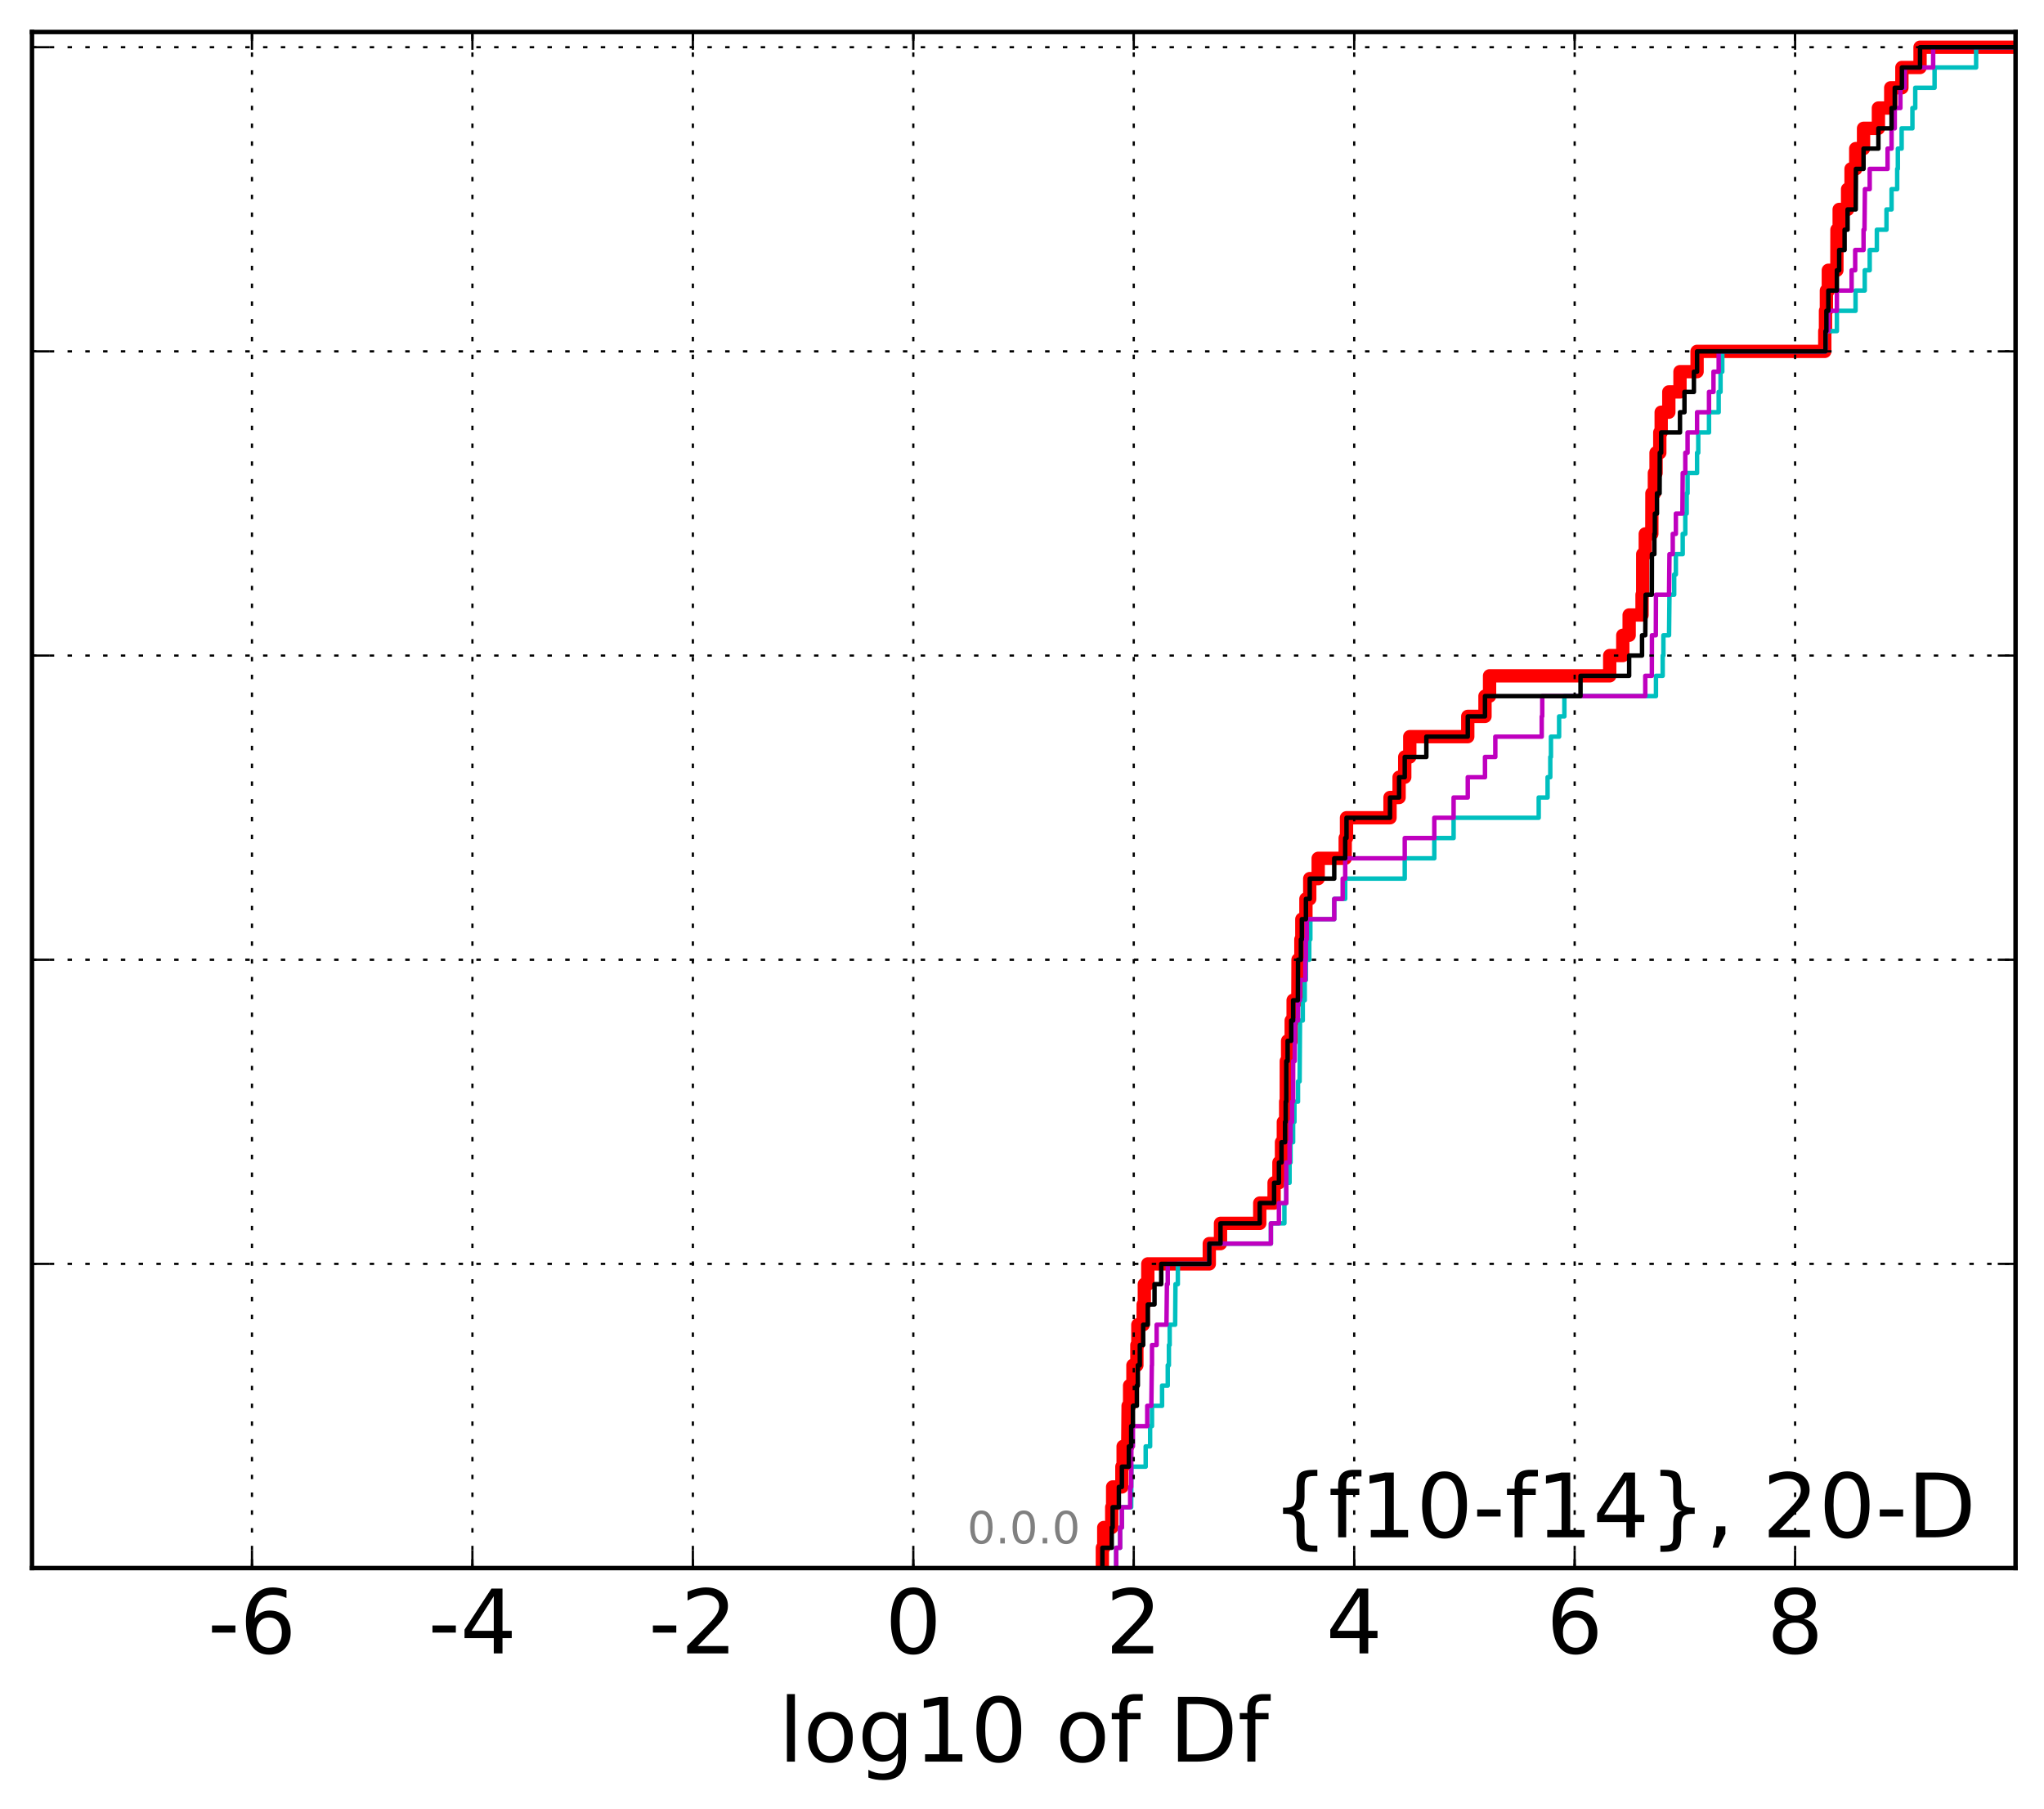 <?xml version="1.0" encoding="utf-8" standalone="no"?>
<!DOCTYPE svg PUBLIC "-//W3C//DTD SVG 1.1//EN"
  "http://www.w3.org/Graphics/SVG/1.1/DTD/svg11.dtd">
<!-- Created with matplotlib (http://matplotlib.org/) -->
<svg height="407pt" version="1.1" viewBox="0 0 460 407" width="460pt" xmlns="http://www.w3.org/2000/svg" xmlns:xlink="http://www.w3.org/1999/xlink">
 <defs>
  <style type="text/css">
*{stroke-linecap:butt;stroke-linejoin:round;stroke-miterlimit:100000;}
  </style>
 </defs>
 <g id="figure_1">
  <g id="patch_1">
   <path d="M 0 407.712 
L 460.8 407.712 
L 460.8 0 
L 0 0 
z
" style="fill:#ffffff;"/>
  </g>
  <g id="axes_1">
   <g id="patch_2">
    <path d="M 7.2 352.8 
L 453.6 352.8 
L 453.6 7.2 
L 7.2 7.2 
z
" style="fill:#ffffff;"/>
   </g>
   <g id="line2d_1">
    <path clip-path="url(#p0f63114d4e)" d="M 248.086 352.8 
L 248.086 348.238 
L 248.401 348.238 
L 248.401 343.675 
L 250.196 343.675 
L 250.196 339.113 
L 250.398 339.113 
L 250.398 334.55 
L 252.478 334.55 
L 252.478 329.988 
L 252.759 329.988 
L 252.759 325.426 
L 253.798 325.426 
L 253.878 316.301 
L 254.217 316.301 
L 254.217 311.739 
L 254.966 311.739 
L 254.966 307.176 
L 255.853 307.176 
L 255.853 302.614 
L 256.073 302.614 
L 256.073 298.051 
L 257.272 298.051 
L 257.272 293.489 
L 257.532 293.489 
L 257.532 288.927 
L 258.315 288.927 
L 258.315 284.364 
L 272.15 284.364 
L 272.15 279.802 
L 274.673 279.802 
L 274.673 275.24 
L 283.506 275.24 
L 283.506 270.677 
L 286.731 270.677 
L 286.731 266.115 
L 287.82 266.115 
L 287.82 261.552 
L 288.399 261.552 
L 288.399 256.99 
L 288.817 256.99 
L 288.817 252.428 
L 289.342 252.428 
L 289.342 247.865 
L 289.472 247.865 
L 289.482 238.741 
L 289.777 238.741 
L 289.777 234.178 
L 290.584 234.178 
L 290.584 229.616 
L 291.017 229.616 
L 291.017 225.053 
L 292.081 225.053 
L 292.118 215.929 
L 292.763 215.929 
L 292.763 211.366 
L 292.976 211.366 
L 292.976 206.804 
L 293.896 206.804 
L 293.896 202.242 
L 294.757 202.242 
L 294.757 197.679 
L 296.656 197.679 
L 296.656 193.117 
L 302.736 193.117 
L 302.736 188.554 
L 303.029 188.554 
L 303.029 183.992 
L 312.821 183.992 
L 312.821 179.43 
L 314.863 179.43 
L 314.863 174.867 
L 316.137 174.867 
L 316.137 170.305 
L 317.27 170.305 
L 317.27 165.743 
L 330.319 165.743 
L 330.319 161.18 
L 334.194 161.18 
L 334.194 156.618 
L 335.224 156.618 
L 335.224 152.055 
L 362.264 152.055 
L 362.264 147.493 
L 365.208 147.493 
L 365.208 142.931 
L 366.638 142.931 
L 366.638 138.368 
L 369.54 138.368 
L 369.54 133.806 
L 369.689 133.806 
L 369.695 124.681 
L 370.268 124.681 
L 370.268 120.119 
L 371.745 120.119 
L 371.764 110.994 
L 372.317 110.994 
L 372.317 106.432 
L 372.693 106.432 
L 372.693 101.869 
L 373.534 101.869 
L 373.534 97.307 
L 373.848 97.307 
L 373.848 92.745 
L 375.565 92.745 
L 375.565 88.182 
L 378.08 88.182 
L 378.08 83.62 
L 381.926 83.62 
L 381.926 79.057 
L 410.664 79.057 
L 410.664 74.495 
L 410.823 74.495 
L 410.823 69.933 
L 411.027 69.933 
L 411.027 65.37 
L 411.465 65.37 
L 411.465 60.808 
L 413.389 60.808 
L 413.407 51.683 
L 413.904 51.683 
L 413.904 47.121 
L 415.798 47.121 
L 415.798 42.558 
L 416.577 42.558 
L 416.577 37.996 
L 417.631 37.996 
L 417.631 33.434 
L 419.389 33.434 
L 419.389 28.871 
L 422.732 28.871 
L 422.732 24.309 
L 425.511 24.309 
L 425.511 19.747 
L 428.016 19.747 
L 428.016 15.184 
L 432.104 15.184 
L 432.104 10.622 
L 432.104 10.622 
L 453.6 10.622 
L 453.6 10.622 
" style="fill:none;stroke:#ff0000;stroke-linecap:square;stroke-width:3.0;"/>
   </g>
   <g id="line2d_2">
    <path clip-path="url(#p0f63114d4e)" d="M 251.194 352.8 
L 251.194 348.238 
L 252.083 348.238 
L 252.083 343.675 
L 252.478 343.675 
L 252.478 339.113 
L 254.569 339.113 
L 254.621 329.988 
L 257.833 329.988 
L 257.833 325.426 
L 258.833 325.426 
L 258.833 320.863 
L 259.257 320.863 
L 259.257 316.301 
L 261.523 316.301 
L 261.523 311.739 
L 262.8 311.739 
L 262.8 307.176 
L 263.062 307.176 
L 263.062 302.614 
L 263.235 302.614 
L 263.235 298.051 
L 264.463 298.051 
L 264.54 288.927 
L 265.073 288.927 
L 265.073 284.364 
L 272.15 284.364 
L 272.15 279.802 
L 286.016 279.802 
L 286.016 275.24 
L 289.054 275.24 
L 289.054 270.677 
L 289.473 270.677 
L 289.473 266.115 
L 290.216 266.115 
L 290.216 261.552 
L 290.438 261.552 
L 290.438 256.99 
L 291.017 256.99 
L 291.017 252.428 
L 291.315 252.428 
L 291.315 247.865 
L 292.118 247.865 
L 292.118 243.303 
L 292.476 243.303 
L 292.569 229.616 
L 293.188 229.616 
L 293.188 225.053 
L 293.634 225.053 
L 293.634 220.491 
L 293.896 220.491 
L 293.896 215.929 
L 294.647 215.929 
L 294.647 211.366 
L 294.895 211.366 
L 294.895 206.804 
L 300.272 206.804 
L 300.272 202.242 
L 302.736 202.242 
L 302.736 197.679 
L 316.137 197.679 
L 316.137 193.117 
L 322.79 193.117 
L 322.79 188.554 
L 327.132 188.554 
L 327.132 183.992 
L 346.285 183.992 
L 346.285 179.43 
L 348.281 179.43 
L 348.281 174.867 
L 348.89 174.867 
L 348.89 170.305 
L 349.041 170.305 
L 349.041 165.743 
L 350.874 165.743 
L 350.874 161.18 
L 352.063 161.18 
L 352.063 156.618 
L 372.672 156.618 
L 372.672 152.055 
L 374.187 152.055 
L 374.187 147.493 
L 374.346 147.493 
L 374.346 142.931 
L 375.615 142.931 
L 375.712 133.806 
L 376.775 133.806 
L 376.775 129.244 
L 377.152 129.244 
L 377.152 124.681 
L 378.692 124.681 
L 378.692 120.119 
L 379.274 120.119 
L 379.274 115.556 
L 379.588 115.556 
L 379.588 110.994 
L 379.787 110.994 
L 379.787 106.432 
L 381.926 106.432 
L 381.926 101.869 
L 382.19 101.869 
L 382.19 97.307 
L 384.609 97.307 
L 384.609 92.745 
L 386.788 92.745 
L 386.788 88.182 
L 387.205 88.182 
L 387.205 83.62 
L 387.599 83.62 
L 387.599 79.057 
L 410.823 79.057 
L 410.823 74.495 
L 413.389 74.495 
L 413.389 69.933 
L 417.589 69.933 
L 417.589 65.37 
L 419.659 65.37 
L 419.659 60.808 
L 420.775 60.808 
L 420.775 56.246 
L 422.385 56.246 
L 422.385 51.683 
L 424.551 51.683 
L 424.551 47.121 
L 425.697 47.121 
L 425.697 42.558 
L 426.961 42.558 
L 426.961 37.996 
L 427.108 37.996 
L 427.108 33.434 
L 427.963 33.434 
L 427.963 28.871 
L 430.389 28.871 
L 430.389 24.309 
L 431.026 24.309 
L 431.026 19.747 
L 435.374 19.747 
L 435.374 15.184 
L 444.723 15.184 
L 444.723 10.622 
L 444.723 10.622 
L 453.6 10.622 
L 453.6 10.622 
" style="fill:none;stroke:#00bfbf;stroke-linecap:square;"/>
   </g>
   <g id="line2d_3">
    <path clip-path="url(#p0f63114d4e)" d="M 251.194 352.8 
L 251.194 348.238 
L 252.083 348.238 
L 252.083 343.675 
L 252.478 343.675 
L 252.478 339.113 
L 254.34 339.113 
L 254.34 334.55 
L 254.569 334.55 
L 254.621 325.426 
L 254.966 325.426 
L 254.966 320.863 
L 258.187 320.863 
L 258.187 316.301 
L 259.11 316.301 
L 259.218 307.176 
L 259.257 307.176 
L 259.257 302.614 
L 260.303 302.614 
L 260.303 298.051 
L 262.513 298.051 
L 262.617 288.927 
L 262.8 288.927 
L 262.8 284.364 
L 272.15 284.364 
L 272.15 279.802 
L 286.016 279.802 
L 286.016 275.24 
L 287.82 275.24 
L 287.82 270.677 
L 289.472 270.677 
L 289.473 261.552 
L 290.216 261.552 
L 290.216 256.99 
L 290.438 256.99 
L 290.438 252.428 
L 290.779 252.428 
L 290.779 247.865 
L 291.017 247.865 
L 291.029 238.741 
L 291.371 238.741 
L 291.416 229.616 
L 292.118 229.616 
L 292.118 225.053 
L 292.541 225.053 
L 292.541 220.491 
L 293.764 220.491 
L 293.764 215.929 
L 293.896 215.929 
L 293.896 211.366 
L 294.085 211.366 
L 294.085 206.804 
L 300.272 206.804 
L 300.272 202.242 
L 302.167 202.242 
L 302.167 197.679 
L 302.736 197.679 
L 302.736 193.117 
L 316.137 193.117 
L 316.137 188.554 
L 322.79 188.554 
L 322.79 183.992 
L 327.132 183.992 
L 327.132 179.43 
L 330.319 179.43 
L 330.319 174.867 
L 334.194 174.867 
L 334.194 170.305 
L 336.52 170.305 
L 336.52 165.743 
L 346.965 165.743 
L 346.965 161.18 
L 347.081 161.18 
L 347.081 156.618 
L 370.268 156.618 
L 370.268 152.055 
L 371.745 152.055 
L 371.764 142.931 
L 372.64 142.931 
L 372.672 133.806 
L 375.615 133.806 
L 375.712 124.681 
L 376.454 124.681 
L 376.454 120.119 
L 377.152 120.119 
L 377.152 115.556 
L 378.619 115.556 
L 378.692 106.432 
L 379.274 106.432 
L 379.274 101.869 
L 379.787 101.869 
L 379.787 97.307 
L 381.926 97.307 
L 381.926 92.745 
L 384.609 92.745 
L 384.609 88.182 
L 385.617 88.182 
L 385.617 83.62 
L 386.788 83.62 
L 386.788 79.057 
L 410.823 79.057 
L 410.823 74.495 
L 411.465 74.495 
L 411.465 69.933 
L 413.389 69.933 
L 413.389 65.37 
L 416.707 65.37 
L 416.707 60.808 
L 417.508 60.808 
L 417.508 56.246 
L 419.389 56.246 
L 419.389 51.683 
L 419.602 51.683 
L 419.698 42.558 
L 420.775 42.558 
L 420.775 37.996 
L 424.796 37.996 
L 424.796 33.434 
L 425.697 33.434 
L 425.697 28.871 
L 426.416 28.871 
L 426.416 24.309 
L 427.682 24.309 
L 427.682 19.747 
L 428.672 19.747 
L 428.672 15.184 
L 435.055 15.184 
L 435.055 10.622 
L 435.055 10.622 
L 453.6 10.622 
L 453.6 10.622 
" style="fill:none;stroke:#bf00bf;stroke-linecap:square;"/>
   </g>
   <g id="line2d_4">
    <path clip-path="url(#p0f63114d4e)" d="M 248.086 352.8 
L 248.086 348.238 
L 250.196 348.238 
L 250.196 343.675 
L 250.398 343.675 
L 250.398 339.113 
L 251.8 339.113 
L 251.8 334.55 
L 252.478 334.55 
L 252.478 329.988 
L 254.048 329.988 
L 254.048 325.426 
L 254.569 325.426 
L 254.569 320.863 
L 254.966 320.863 
L 254.966 316.301 
L 255.853 316.301 
L 255.853 311.739 
L 256.073 311.739 
L 256.073 307.176 
L 256.515 307.176 
L 256.515 302.614 
L 257.272 302.614 
L 257.272 298.051 
L 258.315 298.051 
L 258.315 293.489 
L 259.822 293.489 
L 259.822 288.927 
L 261.331 288.927 
L 261.331 284.364 
L 272.15 284.364 
L 272.15 279.802 
L 274.673 279.802 
L 274.673 275.24 
L 283.506 275.24 
L 283.506 270.677 
L 286.731 270.677 
L 286.731 266.115 
L 287.82 266.115 
L 287.82 261.552 
L 288.399 261.552 
L 288.399 256.99 
L 289.202 256.99 
L 289.202 252.428 
L 289.342 252.428 
L 289.342 247.865 
L 289.472 247.865 
L 289.482 238.741 
L 289.777 238.741 
L 289.777 234.178 
L 290.584 234.178 
L 290.584 229.616 
L 291.017 229.616 
L 291.017 225.053 
L 292.081 225.053 
L 292.118 215.929 
L 292.763 215.929 
L 292.763 211.366 
L 292.976 211.366 
L 292.976 206.804 
L 293.896 206.804 
L 293.896 202.242 
L 294.757 202.242 
L 294.757 197.679 
L 300.272 197.679 
L 300.272 193.117 
L 302.736 193.117 
L 302.736 188.554 
L 303.029 188.554 
L 303.029 183.992 
L 312.821 183.992 
L 312.821 179.43 
L 314.863 179.43 
L 314.863 174.867 
L 316.137 174.867 
L 316.137 170.305 
L 320.999 170.305 
L 320.999 165.743 
L 330.319 165.743 
L 330.319 161.18 
L 334.194 161.18 
L 334.194 156.618 
L 355.695 156.618 
L 355.695 152.055 
L 366.638 152.055 
L 366.638 147.493 
L 369.54 147.493 
L 369.54 142.931 
L 370.268 142.931 
L 370.347 133.806 
L 371.745 133.806 
L 371.764 124.681 
L 372.317 124.681 
L 372.317 120.119 
L 372.428 120.119 
L 372.428 115.556 
L 372.905 115.556 
L 372.905 110.994 
L 373.49 110.994 
L 373.534 101.869 
L 373.848 101.869 
L 373.848 97.307 
L 378.08 97.307 
L 378.08 92.745 
L 379.086 92.745 
L 379.086 88.182 
L 381.211 88.182 
L 381.211 83.62 
L 381.926 83.62 
L 381.926 79.057 
L 410.823 79.057 
L 410.823 74.495 
L 411.027 74.495 
L 411.027 69.933 
L 411.465 69.933 
L 411.465 65.37 
L 413.389 65.37 
L 413.389 60.808 
L 413.904 60.808 
L 413.904 56.246 
L 415.127 56.246 
L 415.127 51.683 
L 415.798 51.683 
L 415.798 47.121 
L 417.631 47.121 
L 417.672 37.996 
L 419.389 37.996 
L 419.389 33.434 
L 422.732 33.434 
L 422.732 28.871 
L 425.697 28.871 
L 425.697 24.309 
L 426.416 24.309 
L 426.416 19.747 
L 428.016 19.747 
L 428.016 15.184 
L 432.104 15.184 
L 432.104 10.622 
L 432.104 10.622 
L 453.6 10.622 
L 453.6 10.622 
" style="fill:none;stroke:#000000;stroke-linecap:square;"/>
   </g>
   <g id="patch_3">
    <path d="M 7.2 7.2 
L 453.6 7.2 
" style="fill:none;stroke:#000000;stroke-linecap:square;stroke-linejoin:miter;"/>
   </g>
   <g id="patch_4">
    <path d="M 453.6 352.8 
L 453.6 7.2 
" style="fill:none;stroke:#000000;stroke-linecap:square;stroke-linejoin:miter;"/>
   </g>
   <g id="patch_5">
    <path d="M 7.2 352.8 
L 453.6 352.8 
" style="fill:none;stroke:#000000;stroke-linecap:square;stroke-linejoin:miter;"/>
   </g>
   <g id="patch_6">
    <path d="M 7.2 352.8 
L 7.2 7.2 
" style="fill:none;stroke:#000000;stroke-linecap:square;stroke-linejoin:miter;"/>
   </g>
   <g id="matplotlib.axis_1">
    <g id="xtick_1"/>
    <g id="xtick_2">
     <g id="line2d_5">
      <path clip-path="url(#p0f63114d4e)" d="M 56.705 352.8 
L 56.705 7.2 
" style="fill:none;stroke:#000000;stroke-dasharray:1,3;stroke-dashoffset:0.0;stroke-width:0.5;"/>
     </g>
     <g id="line2d_6">
      <defs>
       <path d="M 0 0 
L 0 -4 
" id="m72bba8e3bf" style="stroke:#000000;stroke-width:0.5;"/>
      </defs>
      <g>
       <use style="stroke:#000000;stroke-width:0.5;" x="56.705" xlink:href="#m72bba8e3bf" y="352.8"/>
      </g>
     </g>
     <g id="line2d_7">
      <defs>
       <path d="M 0 0 
L 0 4 
" id="mb6c1f08ee8" style="stroke:#000000;stroke-width:0.5;"/>
      </defs>
      <g>
       <use style="stroke:#000000;stroke-width:0.5;" x="56.705" xlink:href="#mb6c1f08ee8" y="7.2"/>
      </g>
     </g>
     <g id="text_1">
      <!-- -6 -->
      <defs>
       <path d="M 33.016 40.375 
Q 26.375 40.375 22.484 35.828 
Q 18.609 31.297 18.609 23.391 
Q 18.609 15.531 22.484 10.953 
Q 26.375 6.391 33.016 6.391 
Q 39.656 6.391 43.531 10.953 
Q 47.406 15.531 47.406 23.391 
Q 47.406 31.297 43.531 35.828 
Q 39.656 40.375 33.016 40.375 
M 52.594 71.297 
L 52.594 62.312 
Q 48.875 64.062 45.094 64.984 
Q 41.312 65.922 37.594 65.922 
Q 27.828 65.922 22.672 59.328 
Q 17.531 52.734 16.797 39.406 
Q 19.672 43.656 24.016 45.922 
Q 28.375 48.188 33.594 48.188 
Q 44.578 48.188 50.953 41.516 
Q 57.328 34.859 57.328 23.391 
Q 57.328 12.156 50.688 5.359 
Q 44.047 -1.422 33.016 -1.422 
Q 20.359 -1.422 13.672 8.266 
Q 6.984 17.969 6.984 36.375 
Q 6.984 53.656 15.188 63.938 
Q 23.391 74.219 37.203 74.219 
Q 40.922 74.219 44.703 73.484 
Q 48.484 72.75 52.594 71.297 
" id="BitstreamVeraSans-Roman-36"/>
       <path d="M 4.891 31.391 
L 31.203 31.391 
L 31.203 23.391 
L 4.891 23.391 
z
" id="BitstreamVeraSans-Roman-2d"/>
      </defs>
      <g transform="translate(46.734 371.997)scale(0.2 -0.2)">
       <use xlink:href="#BitstreamVeraSans-Roman-2d"/>
       <use x="36.084" xlink:href="#BitstreamVeraSans-Roman-36"/>
      </g>
     </g>
    </g>
    <g id="xtick_3">
     <g id="line2d_8">
      <path clip-path="url(#p0f63114d4e)" d="M 106.317 352.8 
L 106.317 7.2 
" style="fill:none;stroke:#000000;stroke-dasharray:1,3;stroke-dashoffset:0.0;stroke-width:0.5;"/>
     </g>
     <g id="line2d_9">
      <g>
       <use style="stroke:#000000;stroke-width:0.5;" x="106.317" xlink:href="#m72bba8e3bf" y="352.8"/>
      </g>
     </g>
     <g id="line2d_10">
      <g>
       <use style="stroke:#000000;stroke-width:0.5;" x="106.317" xlink:href="#mb6c1f08ee8" y="7.2"/>
      </g>
     </g>
     <g id="text_2">
      <!-- -4 -->
      <defs>
       <path d="M 37.797 64.312 
L 12.891 25.391 
L 37.797 25.391 
z
M 35.203 72.906 
L 47.609 72.906 
L 47.609 25.391 
L 58.016 25.391 
L 58.016 17.188 
L 47.609 17.188 
L 47.609 0 
L 37.797 0 
L 37.797 17.188 
L 4.891 17.188 
L 4.891 26.703 
z
" id="BitstreamVeraSans-Roman-34"/>
      </defs>
      <g transform="translate(96.346 371.997)scale(0.2 -0.2)">
       <use xlink:href="#BitstreamVeraSans-Roman-2d"/>
       <use x="36.084" xlink:href="#BitstreamVeraSans-Roman-34"/>
      </g>
     </g>
    </g>
    <g id="xtick_4">
     <g id="line2d_11">
      <path clip-path="url(#p0f63114d4e)" d="M 155.929 352.8 
L 155.929 7.2 
" style="fill:none;stroke:#000000;stroke-dasharray:1,3;stroke-dashoffset:0.0;stroke-width:0.5;"/>
     </g>
     <g id="line2d_12">
      <g>
       <use style="stroke:#000000;stroke-width:0.5;" x="155.929" xlink:href="#m72bba8e3bf" y="352.8"/>
      </g>
     </g>
     <g id="line2d_13">
      <g>
       <use style="stroke:#000000;stroke-width:0.5;" x="155.929" xlink:href="#mb6c1f08ee8" y="7.2"/>
      </g>
     </g>
     <g id="text_3">
      <!-- -2 -->
      <defs>
       <path d="M 19.188 8.297 
L 53.609 8.297 
L 53.609 0 
L 7.328 0 
L 7.328 8.297 
Q 12.938 14.109 22.625 23.891 
Q 32.328 33.688 34.812 36.531 
Q 39.547 41.844 41.422 45.531 
Q 43.312 49.219 43.312 52.781 
Q 43.312 58.594 39.234 62.25 
Q 35.156 65.922 28.609 65.922 
Q 23.969 65.922 18.812 64.312 
Q 13.672 62.703 7.812 59.422 
L 7.812 69.391 
Q 13.766 71.781 18.938 73 
Q 24.125 74.219 28.422 74.219 
Q 39.75 74.219 46.484 68.547 
Q 53.219 62.891 53.219 53.422 
Q 53.219 48.922 51.531 44.891 
Q 49.859 40.875 45.406 35.406 
Q 44.188 33.984 37.641 27.219 
Q 31.109 20.453 19.188 8.297 
" id="BitstreamVeraSans-Roman-32"/>
      </defs>
      <g transform="translate(145.958 371.997)scale(0.2 -0.2)">
       <use xlink:href="#BitstreamVeraSans-Roman-2d"/>
       <use x="36.084" xlink:href="#BitstreamVeraSans-Roman-32"/>
      </g>
     </g>
    </g>
    <g id="xtick_5">
     <g id="line2d_14">
      <path clip-path="url(#p0f63114d4e)" d="M 205.54 352.8 
L 205.54 7.2 
" style="fill:none;stroke:#000000;stroke-dasharray:1,3;stroke-dashoffset:0.0;stroke-width:0.5;"/>
     </g>
     <g id="line2d_15">
      <g>
       <use style="stroke:#000000;stroke-width:0.5;" x="205.54" xlink:href="#m72bba8e3bf" y="352.8"/>
      </g>
     </g>
     <g id="line2d_16">
      <g>
       <use style="stroke:#000000;stroke-width:0.5;" x="205.54" xlink:href="#mb6c1f08ee8" y="7.2"/>
      </g>
     </g>
     <g id="text_4">
      <!-- 0 -->
      <defs>
       <path d="M 31.781 66.406 
Q 24.172 66.406 20.328 58.906 
Q 16.5 51.422 16.5 36.375 
Q 16.5 21.391 20.328 13.891 
Q 24.172 6.391 31.781 6.391 
Q 39.453 6.391 43.281 13.891 
Q 47.125 21.391 47.125 36.375 
Q 47.125 51.422 43.281 58.906 
Q 39.453 66.406 31.781 66.406 
M 31.781 74.219 
Q 44.047 74.219 50.516 64.516 
Q 56.984 54.828 56.984 36.375 
Q 56.984 17.969 50.516 8.266 
Q 44.047 -1.422 31.781 -1.422 
Q 19.531 -1.422 13.062 8.266 
Q 6.594 17.969 6.594 36.375 
Q 6.594 54.828 13.062 64.516 
Q 19.531 74.219 31.781 74.219 
" id="BitstreamVeraSans-Roman-30"/>
      </defs>
      <g transform="translate(199.178 371.997)scale(0.2 -0.2)">
       <use xlink:href="#BitstreamVeraSans-Roman-30"/>
      </g>
     </g>
    </g>
    <g id="xtick_6">
     <g id="line2d_17">
      <path clip-path="url(#p0f63114d4e)" d="M 255.152 352.8 
L 255.152 7.2 
" style="fill:none;stroke:#000000;stroke-dasharray:1,3;stroke-dashoffset:0.0;stroke-width:0.5;"/>
     </g>
     <g id="line2d_18">
      <g>
       <use style="stroke:#000000;stroke-width:0.5;" x="255.152" xlink:href="#m72bba8e3bf" y="352.8"/>
      </g>
     </g>
     <g id="line2d_19">
      <g>
       <use style="stroke:#000000;stroke-width:0.5;" x="255.152" xlink:href="#mb6c1f08ee8" y="7.2"/>
      </g>
     </g>
     <g id="text_5">
      <!-- 2 -->
      <g transform="translate(248.79 371.997)scale(0.2 -0.2)">
       <use xlink:href="#BitstreamVeraSans-Roman-32"/>
      </g>
     </g>
    </g>
    <g id="xtick_7">
     <g id="line2d_20">
      <path clip-path="url(#p0f63114d4e)" d="M 304.764 352.8 
L 304.764 7.2 
" style="fill:none;stroke:#000000;stroke-dasharray:1,3;stroke-dashoffset:0.0;stroke-width:0.5;"/>
     </g>
     <g id="line2d_21">
      <g>
       <use style="stroke:#000000;stroke-width:0.5;" x="304.764" xlink:href="#m72bba8e3bf" y="352.8"/>
      </g>
     </g>
     <g id="line2d_22">
      <g>
       <use style="stroke:#000000;stroke-width:0.5;" x="304.764" xlink:href="#mb6c1f08ee8" y="7.2"/>
      </g>
     </g>
     <g id="text_6">
      <!-- 4 -->
      <g transform="translate(298.402 371.997)scale(0.2 -0.2)">
       <use xlink:href="#BitstreamVeraSans-Roman-34"/>
      </g>
     </g>
    </g>
    <g id="xtick_8">
     <g id="line2d_23">
      <path clip-path="url(#p0f63114d4e)" d="M 354.376 352.8 
L 354.376 7.2 
" style="fill:none;stroke:#000000;stroke-dasharray:1,3;stroke-dashoffset:0.0;stroke-width:0.5;"/>
     </g>
     <g id="line2d_24">
      <g>
       <use style="stroke:#000000;stroke-width:0.5;" x="354.376" xlink:href="#m72bba8e3bf" y="352.8"/>
      </g>
     </g>
     <g id="line2d_25">
      <g>
       <use style="stroke:#000000;stroke-width:0.5;" x="354.376" xlink:href="#mb6c1f08ee8" y="7.2"/>
      </g>
     </g>
     <g id="text_7">
      <!-- 6 -->
      <g transform="translate(348.014 371.997)scale(0.2 -0.2)">
       <use xlink:href="#BitstreamVeraSans-Roman-36"/>
      </g>
     </g>
    </g>
    <g id="xtick_9">
     <g id="line2d_26">
      <path clip-path="url(#p0f63114d4e)" d="M 403.988 352.8 
L 403.988 7.2 
" style="fill:none;stroke:#000000;stroke-dasharray:1,3;stroke-dashoffset:0.0;stroke-width:0.5;"/>
     </g>
     <g id="line2d_27">
      <g>
       <use style="stroke:#000000;stroke-width:0.5;" x="403.988" xlink:href="#m72bba8e3bf" y="352.8"/>
      </g>
     </g>
     <g id="line2d_28">
      <g>
       <use style="stroke:#000000;stroke-width:0.5;" x="403.988" xlink:href="#mb6c1f08ee8" y="7.2"/>
      </g>
     </g>
     <g id="text_8">
      <!-- 8 -->
      <defs>
       <path d="M 31.781 34.625 
Q 24.75 34.625 20.719 30.859 
Q 16.703 27.094 16.703 20.516 
Q 16.703 13.922 20.719 10.156 
Q 24.75 6.391 31.781 6.391 
Q 38.812 6.391 42.859 10.172 
Q 46.922 13.969 46.922 20.516 
Q 46.922 27.094 42.891 30.859 
Q 38.875 34.625 31.781 34.625 
M 21.922 38.812 
Q 15.578 40.375 12.031 44.719 
Q 8.5 49.078 8.5 55.328 
Q 8.5 64.062 14.719 69.141 
Q 20.953 74.219 31.781 74.219 
Q 42.672 74.219 48.875 69.141 
Q 55.078 64.062 55.078 55.328 
Q 55.078 49.078 51.531 44.719 
Q 48 40.375 41.703 38.812 
Q 48.828 37.156 52.797 32.312 
Q 56.781 27.484 56.781 20.516 
Q 56.781 9.906 50.312 4.234 
Q 43.844 -1.422 31.781 -1.422 
Q 19.734 -1.422 13.25 4.234 
Q 6.781 9.906 6.781 20.516 
Q 6.781 27.484 10.781 32.312 
Q 14.797 37.156 21.922 38.812 
M 18.312 54.391 
Q 18.312 48.734 21.844 45.562 
Q 25.391 42.391 31.781 42.391 
Q 38.141 42.391 41.719 45.562 
Q 45.312 48.734 45.312 54.391 
Q 45.312 60.062 41.719 63.234 
Q 38.141 66.406 31.781 66.406 
Q 25.391 66.406 21.844 63.234 
Q 18.312 60.062 18.312 54.391 
" id="BitstreamVeraSans-Roman-38"/>
      </defs>
      <g transform="translate(397.626 371.997)scale(0.2 -0.2)">
       <use xlink:href="#BitstreamVeraSans-Roman-38"/>
      </g>
     </g>
    </g>
    <g id="xtick_10">
     <g id="line2d_29">
      <path clip-path="url(#p0f63114d4e)" d="M 453.6 352.8 
L 453.6 7.2 
" style="fill:none;stroke:#000000;stroke-dasharray:1,3;stroke-dashoffset:0.0;stroke-width:0.5;"/>
     </g>
     <g id="line2d_30">
      <g>
       <use style="stroke:#000000;stroke-width:0.5;" x="453.6" xlink:href="#m72bba8e3bf" y="352.8"/>
      </g>
     </g>
     <g id="line2d_31">
      <g>
       <use style="stroke:#000000;stroke-width:0.5;" x="453.6" xlink:href="#mb6c1f08ee8" y="7.2"/>
      </g>
     </g>
    </g>
    <g id="xtick_11"/>
    <g id="xtick_12">
     <g id="line2d_32">
      <defs>
       <path d="M 0 0 
L 0 -2 
" id="ma059f8e4dc" style="stroke:#000000;stroke-width:0.5;"/>
      </defs>
      <g>
       <use style="stroke:#000000;stroke-width:0.5;" x="56.705" xlink:href="#ma059f8e4dc" y="352.8"/>
      </g>
     </g>
     <g id="line2d_33">
      <defs>
       <path d="M 0 0 
L 0 2 
" id="md0e10929d0" style="stroke:#000000;stroke-width:0.5;"/>
      </defs>
      <g>
       <use style="stroke:#000000;stroke-width:0.5;" x="56.705" xlink:href="#md0e10929d0" y="7.2"/>
      </g>
     </g>
    </g>
    <g id="xtick_13">
     <g id="line2d_34">
      <g>
       <use style="stroke:#000000;stroke-width:0.5;" x="106.317" xlink:href="#ma059f8e4dc" y="352.8"/>
      </g>
     </g>
     <g id="line2d_35">
      <g>
       <use style="stroke:#000000;stroke-width:0.5;" x="106.317" xlink:href="#md0e10929d0" y="7.2"/>
      </g>
     </g>
    </g>
    <g id="xtick_14">
     <g id="line2d_36">
      <g>
       <use style="stroke:#000000;stroke-width:0.5;" x="155.929" xlink:href="#ma059f8e4dc" y="352.8"/>
      </g>
     </g>
     <g id="line2d_37">
      <g>
       <use style="stroke:#000000;stroke-width:0.5;" x="155.929" xlink:href="#md0e10929d0" y="7.2"/>
      </g>
     </g>
    </g>
    <g id="xtick_15">
     <g id="line2d_38">
      <g>
       <use style="stroke:#000000;stroke-width:0.5;" x="205.54" xlink:href="#ma059f8e4dc" y="352.8"/>
      </g>
     </g>
     <g id="line2d_39">
      <g>
       <use style="stroke:#000000;stroke-width:0.5;" x="205.54" xlink:href="#md0e10929d0" y="7.2"/>
      </g>
     </g>
    </g>
    <g id="xtick_16">
     <g id="line2d_40">
      <g>
       <use style="stroke:#000000;stroke-width:0.5;" x="255.152" xlink:href="#ma059f8e4dc" y="352.8"/>
      </g>
     </g>
     <g id="line2d_41">
      <g>
       <use style="stroke:#000000;stroke-width:0.5;" x="255.152" xlink:href="#md0e10929d0" y="7.2"/>
      </g>
     </g>
    </g>
    <g id="xtick_17">
     <g id="line2d_42">
      <g>
       <use style="stroke:#000000;stroke-width:0.5;" x="304.764" xlink:href="#ma059f8e4dc" y="352.8"/>
      </g>
     </g>
     <g id="line2d_43">
      <g>
       <use style="stroke:#000000;stroke-width:0.5;" x="304.764" xlink:href="#md0e10929d0" y="7.2"/>
      </g>
     </g>
    </g>
    <g id="xtick_18">
     <g id="line2d_44">
      <g>
       <use style="stroke:#000000;stroke-width:0.5;" x="354.376" xlink:href="#ma059f8e4dc" y="352.8"/>
      </g>
     </g>
     <g id="line2d_45">
      <g>
       <use style="stroke:#000000;stroke-width:0.5;" x="354.376" xlink:href="#md0e10929d0" y="7.2"/>
      </g>
     </g>
    </g>
    <g id="xtick_19">
     <g id="line2d_46">
      <g>
       <use style="stroke:#000000;stroke-width:0.5;" x="403.988" xlink:href="#ma059f8e4dc" y="352.8"/>
      </g>
     </g>
     <g id="line2d_47">
      <g>
       <use style="stroke:#000000;stroke-width:0.5;" x="403.988" xlink:href="#md0e10929d0" y="7.2"/>
      </g>
     </g>
    </g>
    <g id="xtick_20">
     <g id="line2d_48">
      <g>
       <use style="stroke:#000000;stroke-width:0.5;" x="453.6" xlink:href="#ma059f8e4dc" y="352.8"/>
      </g>
     </g>
     <g id="line2d_49">
      <g>
       <use style="stroke:#000000;stroke-width:0.5;" x="453.6" xlink:href="#md0e10929d0" y="7.2"/>
      </g>
     </g>
    </g>
    <g id="text_9">
     <!-- log10 of Df -->
     <defs>
      <path id="BitstreamVeraSans-Roman-20"/>
      <path d="M 12.406 8.297 
L 28.516 8.297 
L 28.516 63.922 
L 10.984 60.406 
L 10.984 69.391 
L 28.422 72.906 
L 38.281 72.906 
L 38.281 8.297 
L 54.391 8.297 
L 54.391 0 
L 12.406 0 
z
" id="BitstreamVeraSans-Roman-31"/>
      <path d="M 30.609 48.391 
Q 23.391 48.391 19.188 42.75 
Q 14.984 37.109 14.984 27.297 
Q 14.984 17.484 19.156 11.844 
Q 23.344 6.203 30.609 6.203 
Q 37.797 6.203 41.984 11.859 
Q 46.188 17.531 46.188 27.297 
Q 46.188 37.016 41.984 42.703 
Q 37.797 48.391 30.609 48.391 
M 30.609 56 
Q 42.328 56 49.016 48.375 
Q 55.719 40.766 55.719 27.297 
Q 55.719 13.875 49.016 6.219 
Q 42.328 -1.422 30.609 -1.422 
Q 18.844 -1.422 12.172 6.219 
Q 5.516 13.875 5.516 27.297 
Q 5.516 40.766 12.172 48.375 
Q 18.844 56 30.609 56 
" id="BitstreamVeraSans-Roman-6f"/>
      <path d="M 9.422 75.984 
L 18.406 75.984 
L 18.406 0 
L 9.422 0 
z
" id="BitstreamVeraSans-Roman-6c"/>
      <path d="M 19.672 64.797 
L 19.672 8.109 
L 31.594 8.109 
Q 46.688 8.109 53.688 14.938 
Q 60.688 21.781 60.688 36.531 
Q 60.688 51.172 53.688 57.984 
Q 46.688 64.797 31.594 64.797 
z
M 9.812 72.906 
L 30.078 72.906 
Q 51.266 72.906 61.172 64.094 
Q 71.094 55.281 71.094 36.531 
Q 71.094 17.672 61.125 8.828 
Q 51.172 0 30.078 0 
L 9.812 0 
z
" id="BitstreamVeraSans-Roman-44"/>
      <path d="M 45.406 27.984 
Q 45.406 37.75 41.375 43.109 
Q 37.359 48.484 30.078 48.484 
Q 22.859 48.484 18.828 43.109 
Q 14.797 37.75 14.797 27.984 
Q 14.797 18.266 18.828 12.891 
Q 22.859 7.516 30.078 7.516 
Q 37.359 7.516 41.375 12.891 
Q 45.406 18.266 45.406 27.984 
M 54.391 6.781 
Q 54.391 -7.172 48.188 -13.984 
Q 42 -20.797 29.203 -20.797 
Q 24.469 -20.797 20.266 -20.094 
Q 16.062 -19.391 12.109 -17.922 
L 12.109 -9.188 
Q 16.062 -11.328 19.922 -12.344 
Q 23.781 -13.375 27.781 -13.375 
Q 36.625 -13.375 41.016 -8.766 
Q 45.406 -4.156 45.406 5.172 
L 45.406 9.625 
Q 42.625 4.781 38.281 2.391 
Q 33.938 0 27.875 0 
Q 17.828 0 11.672 7.656 
Q 5.516 15.328 5.516 27.984 
Q 5.516 40.672 11.672 48.328 
Q 17.828 56 27.875 56 
Q 33.938 56 38.281 53.609 
Q 42.625 51.219 45.406 46.391 
L 45.406 54.688 
L 54.391 54.688 
z
" id="BitstreamVeraSans-Roman-67"/>
      <path d="M 37.109 75.984 
L 37.109 68.5 
L 28.516 68.5 
Q 23.688 68.5 21.797 66.547 
Q 19.922 64.594 19.922 59.516 
L 19.922 54.688 
L 34.719 54.688 
L 34.719 47.703 
L 19.922 47.703 
L 19.922 0 
L 10.891 0 
L 10.891 47.703 
L 2.297 47.703 
L 2.297 54.688 
L 10.891 54.688 
L 10.891 58.5 
Q 10.891 67.625 15.141 71.797 
Q 19.391 75.984 28.609 75.984 
z
" id="BitstreamVeraSans-Roman-66"/>
     </defs>
     <g transform="translate(175.214 396.353)scale(0.2 -0.2)">
      <use xlink:href="#BitstreamVeraSans-Roman-6c"/>
      <use x="27.783" xlink:href="#BitstreamVeraSans-Roman-6f"/>
      <use x="88.965" xlink:href="#BitstreamVeraSans-Roman-67"/>
      <use x="152.441" xlink:href="#BitstreamVeraSans-Roman-31"/>
      <use x="216.064" xlink:href="#BitstreamVeraSans-Roman-30"/>
      <use x="279.688" xlink:href="#BitstreamVeraSans-Roman-20"/>
      <use x="311.475" xlink:href="#BitstreamVeraSans-Roman-6f"/>
      <use x="372.656" xlink:href="#BitstreamVeraSans-Roman-66"/>
      <use x="407.861" xlink:href="#BitstreamVeraSans-Roman-20"/>
      <use x="439.648" xlink:href="#BitstreamVeraSans-Roman-44"/>
      <use x="516.65" xlink:href="#BitstreamVeraSans-Roman-66"/>
     </g>
    </g>
   </g>
   <g id="matplotlib.axis_2">
    <g id="ytick_1">
     <g id="line2d_50">
      <path clip-path="url(#p0f63114d4e)" d="M 7.2 352.8 
L 453.6 352.8 
" style="fill:none;stroke:#000000;stroke-dasharray:1,3;stroke-dashoffset:0.0;stroke-width:0.5;"/>
     </g>
     <g id="line2d_51">
      <defs>
       <path d="M 0 0 
L 4 0 
" id="m4edfb6627d" style="stroke:#000000;stroke-width:0.5;"/>
      </defs>
      <g>
       <use style="stroke:#000000;stroke-width:0.5;" x="7.2" xlink:href="#m4edfb6627d" y="352.8"/>
      </g>
     </g>
     <g id="line2d_52">
      <defs>
       <path d="M 0 0 
L -4 0 
" id="mb795a24947" style="stroke:#000000;stroke-width:0.5;"/>
      </defs>
      <g>
       <use style="stroke:#000000;stroke-width:0.5;" x="453.6" xlink:href="#mb795a24947" y="352.8"/>
      </g>
     </g>
    </g>
    <g id="ytick_2">
     <g id="line2d_53">
      <path clip-path="url(#p0f63114d4e)" d="M 7.2 284.364 
L 453.6 284.364 
" style="fill:none;stroke:#000000;stroke-dasharray:1,3;stroke-dashoffset:0.0;stroke-width:0.5;"/>
     </g>
     <g id="line2d_54">
      <g>
       <use style="stroke:#000000;stroke-width:0.5;" x="7.2" xlink:href="#m4edfb6627d" y="284.364"/>
      </g>
     </g>
     <g id="line2d_55">
      <g>
       <use style="stroke:#000000;stroke-width:0.5;" x="453.6" xlink:href="#mb795a24947" y="284.364"/>
      </g>
     </g>
    </g>
    <g id="ytick_3">
     <g id="line2d_56">
      <path clip-path="url(#p0f63114d4e)" d="M 7.2 215.929 
L 453.6 215.929 
" style="fill:none;stroke:#000000;stroke-dasharray:1,3;stroke-dashoffset:0.0;stroke-width:0.5;"/>
     </g>
     <g id="line2d_57">
      <g>
       <use style="stroke:#000000;stroke-width:0.5;" x="7.2" xlink:href="#m4edfb6627d" y="215.929"/>
      </g>
     </g>
     <g id="line2d_58">
      <g>
       <use style="stroke:#000000;stroke-width:0.5;" x="453.6" xlink:href="#mb795a24947" y="215.929"/>
      </g>
     </g>
    </g>
    <g id="ytick_4">
     <g id="line2d_59">
      <path clip-path="url(#p0f63114d4e)" d="M 7.2 147.493 
L 453.6 147.493 
" style="fill:none;stroke:#000000;stroke-dasharray:1,3;stroke-dashoffset:0.0;stroke-width:0.5;"/>
     </g>
     <g id="line2d_60">
      <g>
       <use style="stroke:#000000;stroke-width:0.5;" x="7.2" xlink:href="#m4edfb6627d" y="147.493"/>
      </g>
     </g>
     <g id="line2d_61">
      <g>
       <use style="stroke:#000000;stroke-width:0.5;" x="453.6" xlink:href="#mb795a24947" y="147.493"/>
      </g>
     </g>
    </g>
    <g id="ytick_5">
     <g id="line2d_62">
      <path clip-path="url(#p0f63114d4e)" d="M 7.2 79.057 
L 453.6 79.057 
" style="fill:none;stroke:#000000;stroke-dasharray:1,3;stroke-dashoffset:0.0;stroke-width:0.5;"/>
     </g>
     <g id="line2d_63">
      <g>
       <use style="stroke:#000000;stroke-width:0.5;" x="7.2" xlink:href="#m4edfb6627d" y="79.057"/>
      </g>
     </g>
     <g id="line2d_64">
      <g>
       <use style="stroke:#000000;stroke-width:0.5;" x="453.6" xlink:href="#mb795a24947" y="79.057"/>
      </g>
     </g>
    </g>
    <g id="ytick_6">
     <g id="line2d_65">
      <path clip-path="url(#p0f63114d4e)" d="M 7.2 10.622 
L 453.6 10.622 
" style="fill:none;stroke:#000000;stroke-dasharray:1,3;stroke-dashoffset:0.0;stroke-width:0.5;"/>
     </g>
     <g id="line2d_66">
      <g>
       <use style="stroke:#000000;stroke-width:0.5;" x="7.2" xlink:href="#m4edfb6627d" y="10.622"/>
      </g>
     </g>
     <g id="line2d_67">
      <g>
       <use style="stroke:#000000;stroke-width:0.5;" x="453.6" xlink:href="#mb795a24947" y="10.622"/>
      </g>
     </g>
    </g>
   </g>
   <g id="text_10">
    <!-- {f10-f14}, 20-D -->
    <defs>
     <path d="M 12.5 -9.281 
L 15.922 -9.281 
Q 22.75 -9.281 24.828 -7.172 
Q 26.906 -5.078 26.906 1.906 
L 26.906 14.016 
Q 26.906 21.625 29.094 25.094 
Q 31.297 28.562 36.719 29.891 
Q 31.297 31.109 29.094 34.562 
Q 26.906 38.031 26.906 45.703 
L 26.906 57.812 
Q 26.906 64.75 24.828 66.875 
Q 22.75 69 15.922 69 
L 12.5 69 
L 12.5 75.984 
L 15.578 75.984 
Q 27.734 75.984 31.812 72.391 
Q 35.891 68.797 35.891 58.016 
L 35.891 46.297 
Q 35.891 39.016 38.516 36.203 
Q 41.156 33.406 48.094 33.406 
L 51.125 33.406 
L 51.125 26.422 
L 48.094 26.422 
Q 41.156 26.422 38.516 23.578 
Q 35.891 20.75 35.891 13.375 
L 35.891 1.703 
Q 35.891 -9.078 31.812 -12.688 
Q 27.734 -16.312 15.578 -16.312 
L 12.5 -16.312 
z
" id="BitstreamVeraSans-Roman-7d"/>
     <path d="M 51.125 -9.281 
L 51.125 -16.312 
L 48.094 -16.312 
Q 35.938 -16.312 31.812 -12.688 
Q 27.688 -9.078 27.688 1.703 
L 27.688 13.375 
Q 27.688 20.75 25.047 23.578 
Q 22.406 26.422 15.484 26.422 
L 12.5 26.422 
L 12.5 33.406 
L 15.484 33.406 
Q 22.469 33.406 25.078 36.203 
Q 27.688 39.016 27.688 46.297 
L 27.688 58.016 
Q 27.688 68.797 31.812 72.391 
Q 35.938 75.984 48.094 75.984 
L 51.125 75.984 
L 51.125 69 
L 47.797 69 
Q 40.922 69 38.812 66.844 
Q 36.719 64.703 36.719 57.812 
L 36.719 45.703 
Q 36.719 38.031 34.5 34.562 
Q 32.281 31.109 26.906 29.891 
Q 32.328 28.562 34.516 25.094 
Q 36.719 21.625 36.719 14.016 
L 36.719 1.906 
Q 36.719 -4.984 38.812 -7.125 
Q 40.922 -9.281 47.797 -9.281 
z
" id="BitstreamVeraSans-Roman-7b"/>
     <path d="M 11.719 12.406 
L 22.016 12.406 
L 22.016 4 
L 14.016 -11.625 
L 7.719 -11.625 
L 11.719 4 
z
" id="BitstreamVeraSans-Roman-2c"/>
    </defs>
    <g transform="translate(286.247 345.888)scale(0.2 -0.2)">
     <use xlink:href="#BitstreamVeraSans-Roman-7b"/>
     <use x="63.623" xlink:href="#BitstreamVeraSans-Roman-66"/>
     <use x="98.828" xlink:href="#BitstreamVeraSans-Roman-31"/>
     <use x="162.451" xlink:href="#BitstreamVeraSans-Roman-30"/>
     <use x="226.074" xlink:href="#BitstreamVeraSans-Roman-2d"/>
     <use x="262.158" xlink:href="#BitstreamVeraSans-Roman-66"/>
     <use x="297.363" xlink:href="#BitstreamVeraSans-Roman-31"/>
     <use x="360.986" xlink:href="#BitstreamVeraSans-Roman-34"/>
     <use x="424.609" xlink:href="#BitstreamVeraSans-Roman-7d"/>
     <use x="488.232" xlink:href="#BitstreamVeraSans-Roman-2c"/>
     <use x="520.02" xlink:href="#BitstreamVeraSans-Roman-20"/>
     <use x="551.807" xlink:href="#BitstreamVeraSans-Roman-32"/>
     <use x="615.43" xlink:href="#BitstreamVeraSans-Roman-30"/>
     <use x="679.053" xlink:href="#BitstreamVeraSans-Roman-2d"/>
     <use x="715.137" xlink:href="#BitstreamVeraSans-Roman-44"/>
    </g>
   </g>
   <g id="text_11">
    <!-- 0.0.0 -->
    <defs>
     <path d="M 10.688 12.406 
L 21 12.406 
L 21 0 
L 10.688 0 
z
" id="BitstreamVeraSans-Roman-2e"/>
    </defs>
    <g style="fill:#808080;" transform="translate(217.678 347.264)scale(0.1 -0.1)">
     <use xlink:href="#BitstreamVeraSans-Roman-30"/>
     <use x="63.623" xlink:href="#BitstreamVeraSans-Roman-2e"/>
     <use x="95.41" xlink:href="#BitstreamVeraSans-Roman-30"/>
     <use x="159.033" xlink:href="#BitstreamVeraSans-Roman-2e"/>
     <use x="190.82" xlink:href="#BitstreamVeraSans-Roman-30"/>
    </g>
   </g>
  </g>
 </g>
 <defs>
  <clipPath id="p0f63114d4e">
   <rect height="345.6" width="446.4" x="7.2" y="7.2"/>
  </clipPath>
 </defs>
</svg>
